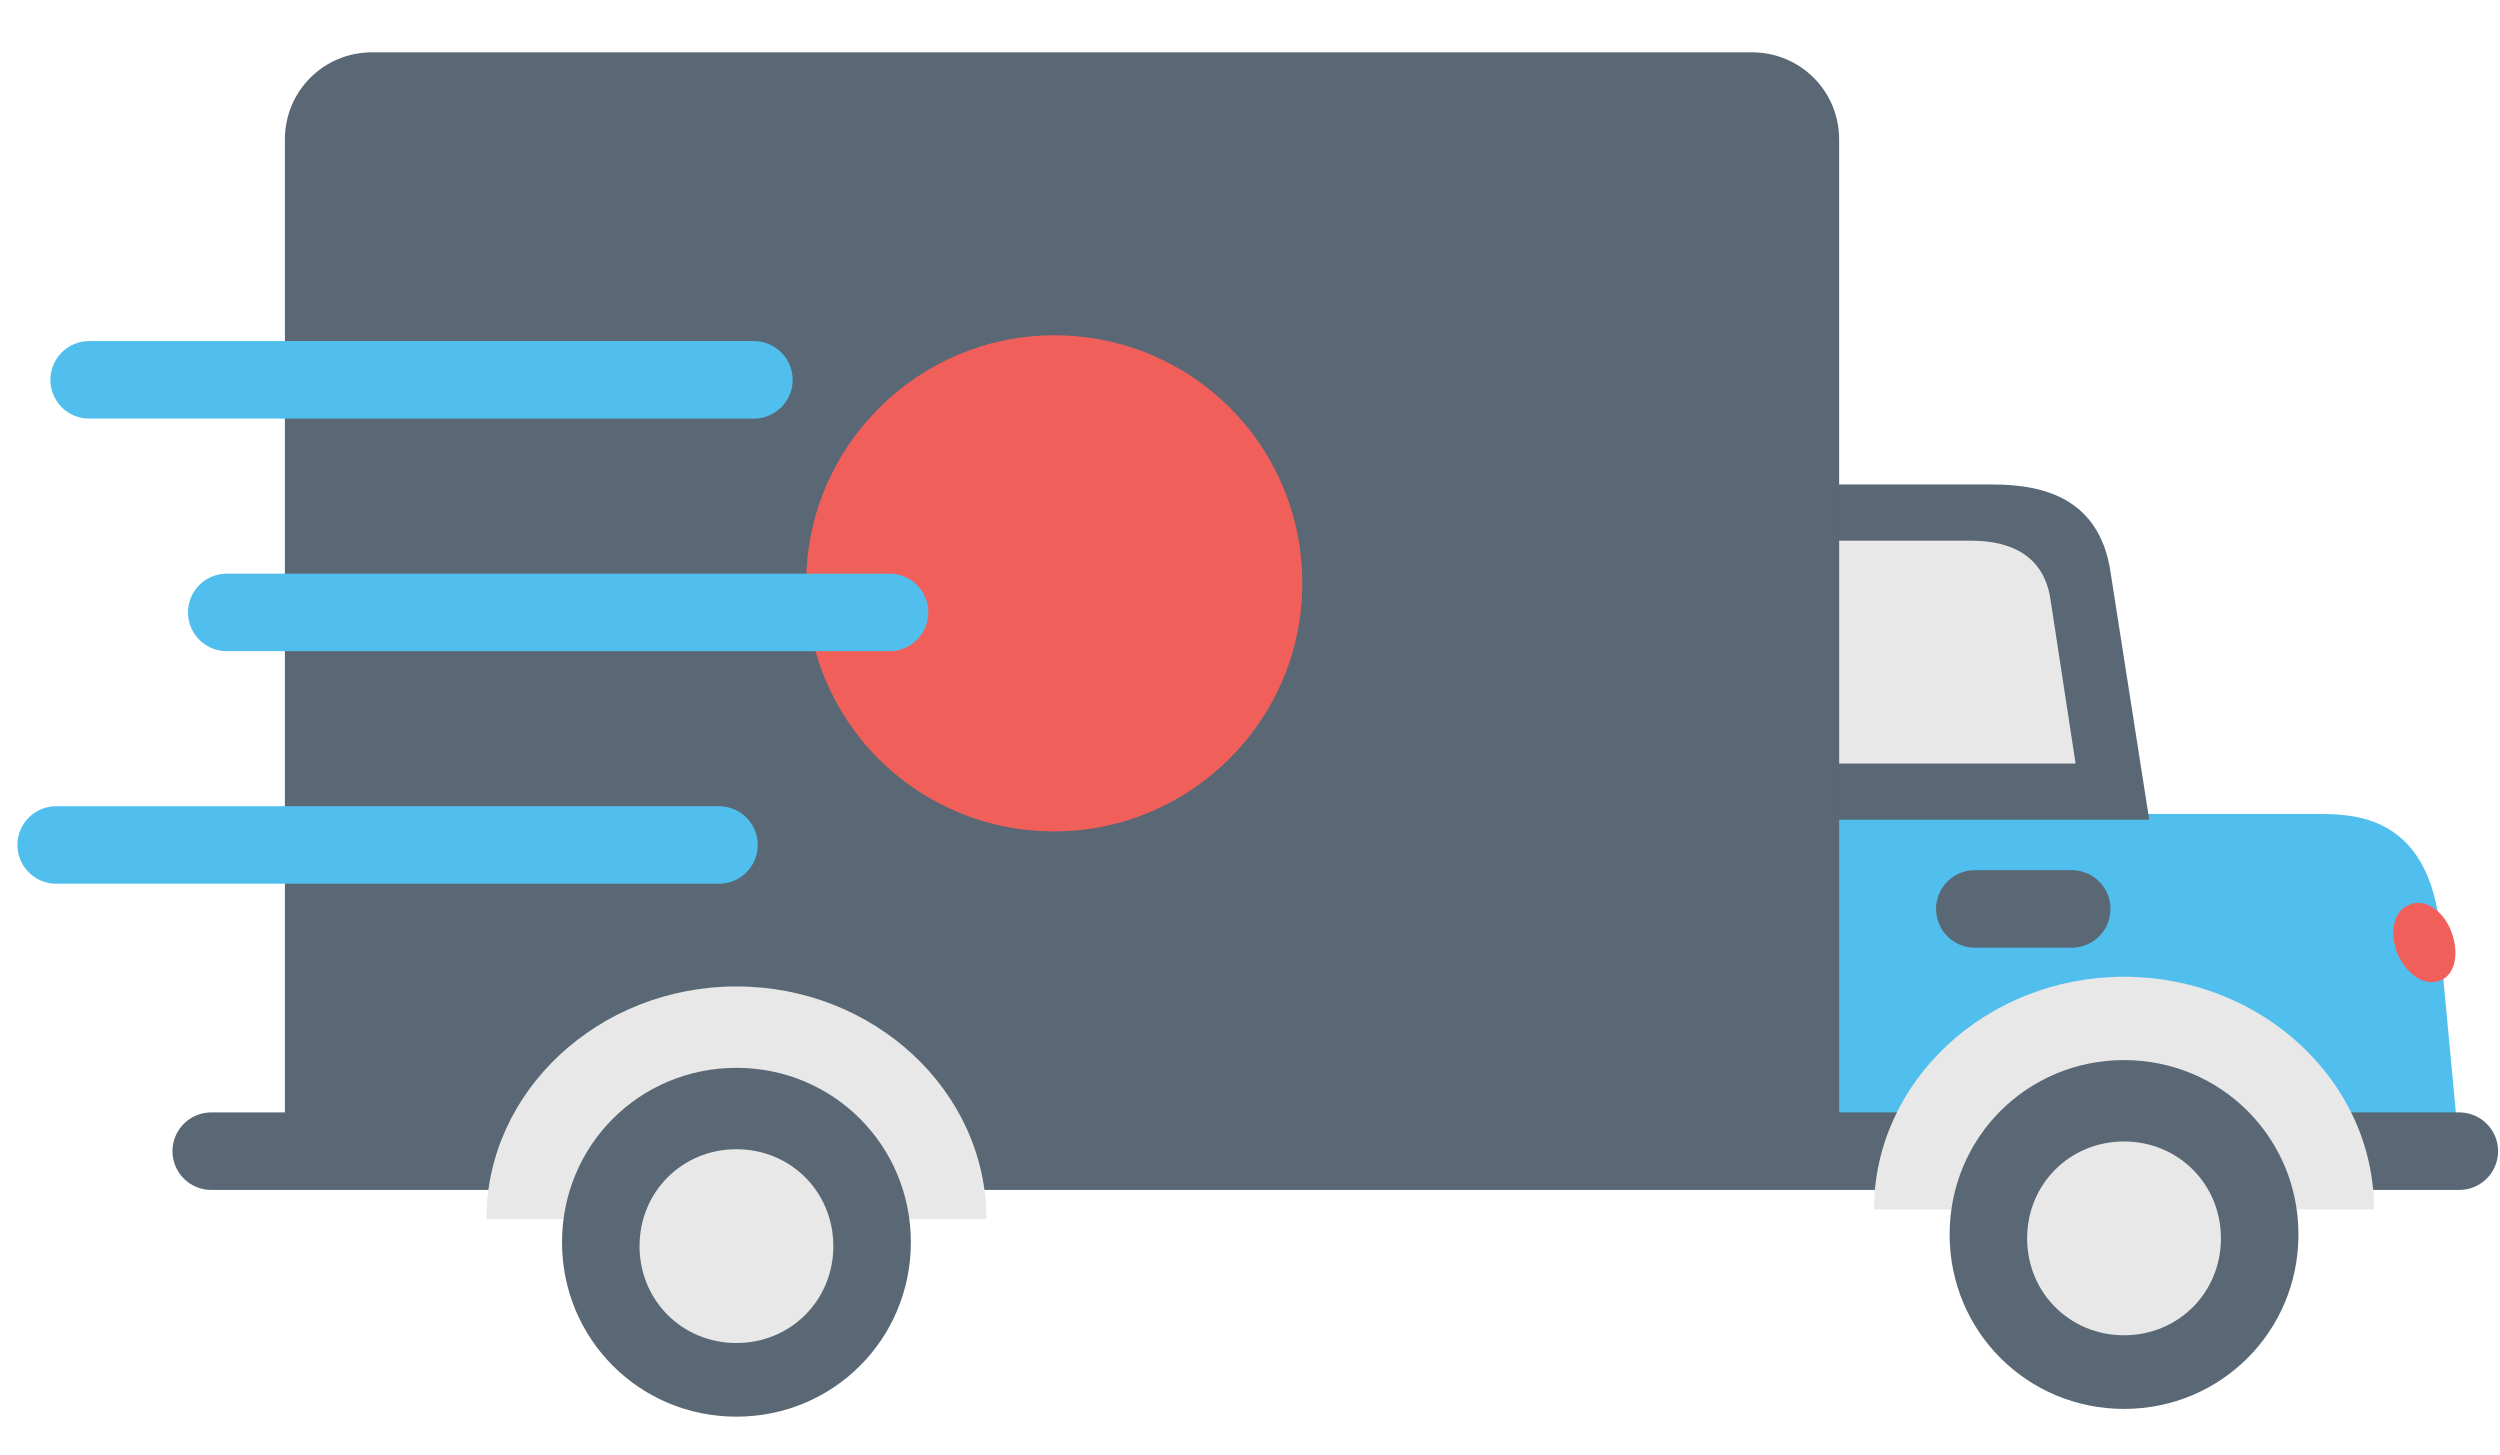 <?xml version="1.0" encoding="utf-8"?>
<!-- Generator: Adobe Illustrator 24.2.1, SVG Export Plug-In . SVG Version: 6.00 Build 0)  -->
<svg version="1.1" id="Layer_1" xmlns="http://www.w3.org/2000/svg" xmlns:xlink="http://www.w3.org/1999/xlink" x="0px" y="0px"
	 viewBox="0 0 129 75.1" style="enable-background:new 0 0 129 75.1;" xml:space="preserve">
<style type="text/css">
	.st0{fill:#50BFEE;}
	.st1{fill:#596874;}
	.st2{fill:#E9E8E8;}
	.st3{fill:none;stroke:#596874;stroke-width:4;stroke-linecap:round;stroke-miterlimit:10;}
	.st4{fill:#F15F5A;}
	.st5{fill:none;stroke:#50BFEE;stroke-width:4;stroke-linecap:round;stroke-miterlimit:10;}
</style>
<g>
	<path class="st0" d="M126.9,59.3l-0.9-9.6c0-7.7-4.4-7.7-6.5-7.7H94.7v17.3H126.9z"/>
	<path class="st1" d="M110.9,42.3l-2-12.8c-0.6-4-3.8-4.5-6.1-4.5H77.8v17.3H110.9z"/>
	<path class="st2" d="M107.1,39.4l-1.3-8.5c-0.4-2.6-2.6-3-4.1-3H85.2v11.5H107.1z"/>
	<path class="st1" d="M94.9,59.4V7.2c0-2.5-2-4.5-4.5-4.5H19.2c-2.5,0-4.5,2-4.5,4.5v52.3H94.9z"/>
	<line class="st3" x1="10.9" y1="59.4" x2="126.9" y2="59.4"/>
	<path class="st4" d="M67.2,30.1c0,7.1-5.8,12.8-12.8,12.8c-7.1,0-12.8-5.7-12.8-12.8c0-7.1,5.8-12.8,12.8-12.8
		C61.5,17.3,67.2,23,67.2,30.1z"/>
	<g>
		<line class="st5" x1="2.9" y1="43.6" x2="37.1" y2="43.6"/>
		<line class="st5" x1="11.7" y1="31.6" x2="45.9" y2="31.6"/>
		<line class="st5" x1="4.6" y1="19.6" x2="38.9" y2="19.6"/>
	</g>
	<path class="st4" d="M126.5,48.1c0.4,1.1,0.2,2.2-0.6,2.5c-0.8,0.3-1.7-0.3-2.2-1.4c-0.4-1.1-0.2-2.2,0.6-2.5
		C125.1,46.3,126.1,47,126.5,48.1z"/>
	<g>
		<path class="st2" d="M96.7,62.4c0-6.6,5.8-12,12.9-12c7.1,0,12.9,5.4,12.9,12H96.7z"/>
		<path class="st1" d="M118.6,63.7c0,5-4,9-9,9c-5,0-9-4-9-9c0-5,4-9,9-9C114.6,54.7,118.6,58.7,118.6,63.7z"/>
		<path class="st2" d="M114.6,63.9c0,2.8-2.2,5-5,5c-2.8,0-5-2.2-5-5c0-2.8,2.2-5,5-5C112.4,58.9,114.6,61.1,114.6,63.9z"/>
	</g>
	<g>
		<path class="st2" d="M25.1,62.9c0-6.6,5.8-12,12.9-12c7.1,0,12.9,5.4,12.9,12H25.1z"/>
		<path class="st1" d="M47,64.1c0,5-4,9-9,9s-9-4-9-9c0-5,4-9,9-9S47,59.1,47,64.1z"/>
		<path class="st2" d="M43,64.3c0,2.8-2.2,5-5,5s-5-2.2-5-5c0-2.8,2.2-5,5-5S43,61.5,43,64.3z"/>
	</g>
	<line class="st3" x1="101.9" y1="46.9" x2="106.9" y2="46.9"/>
</g>
</svg>
